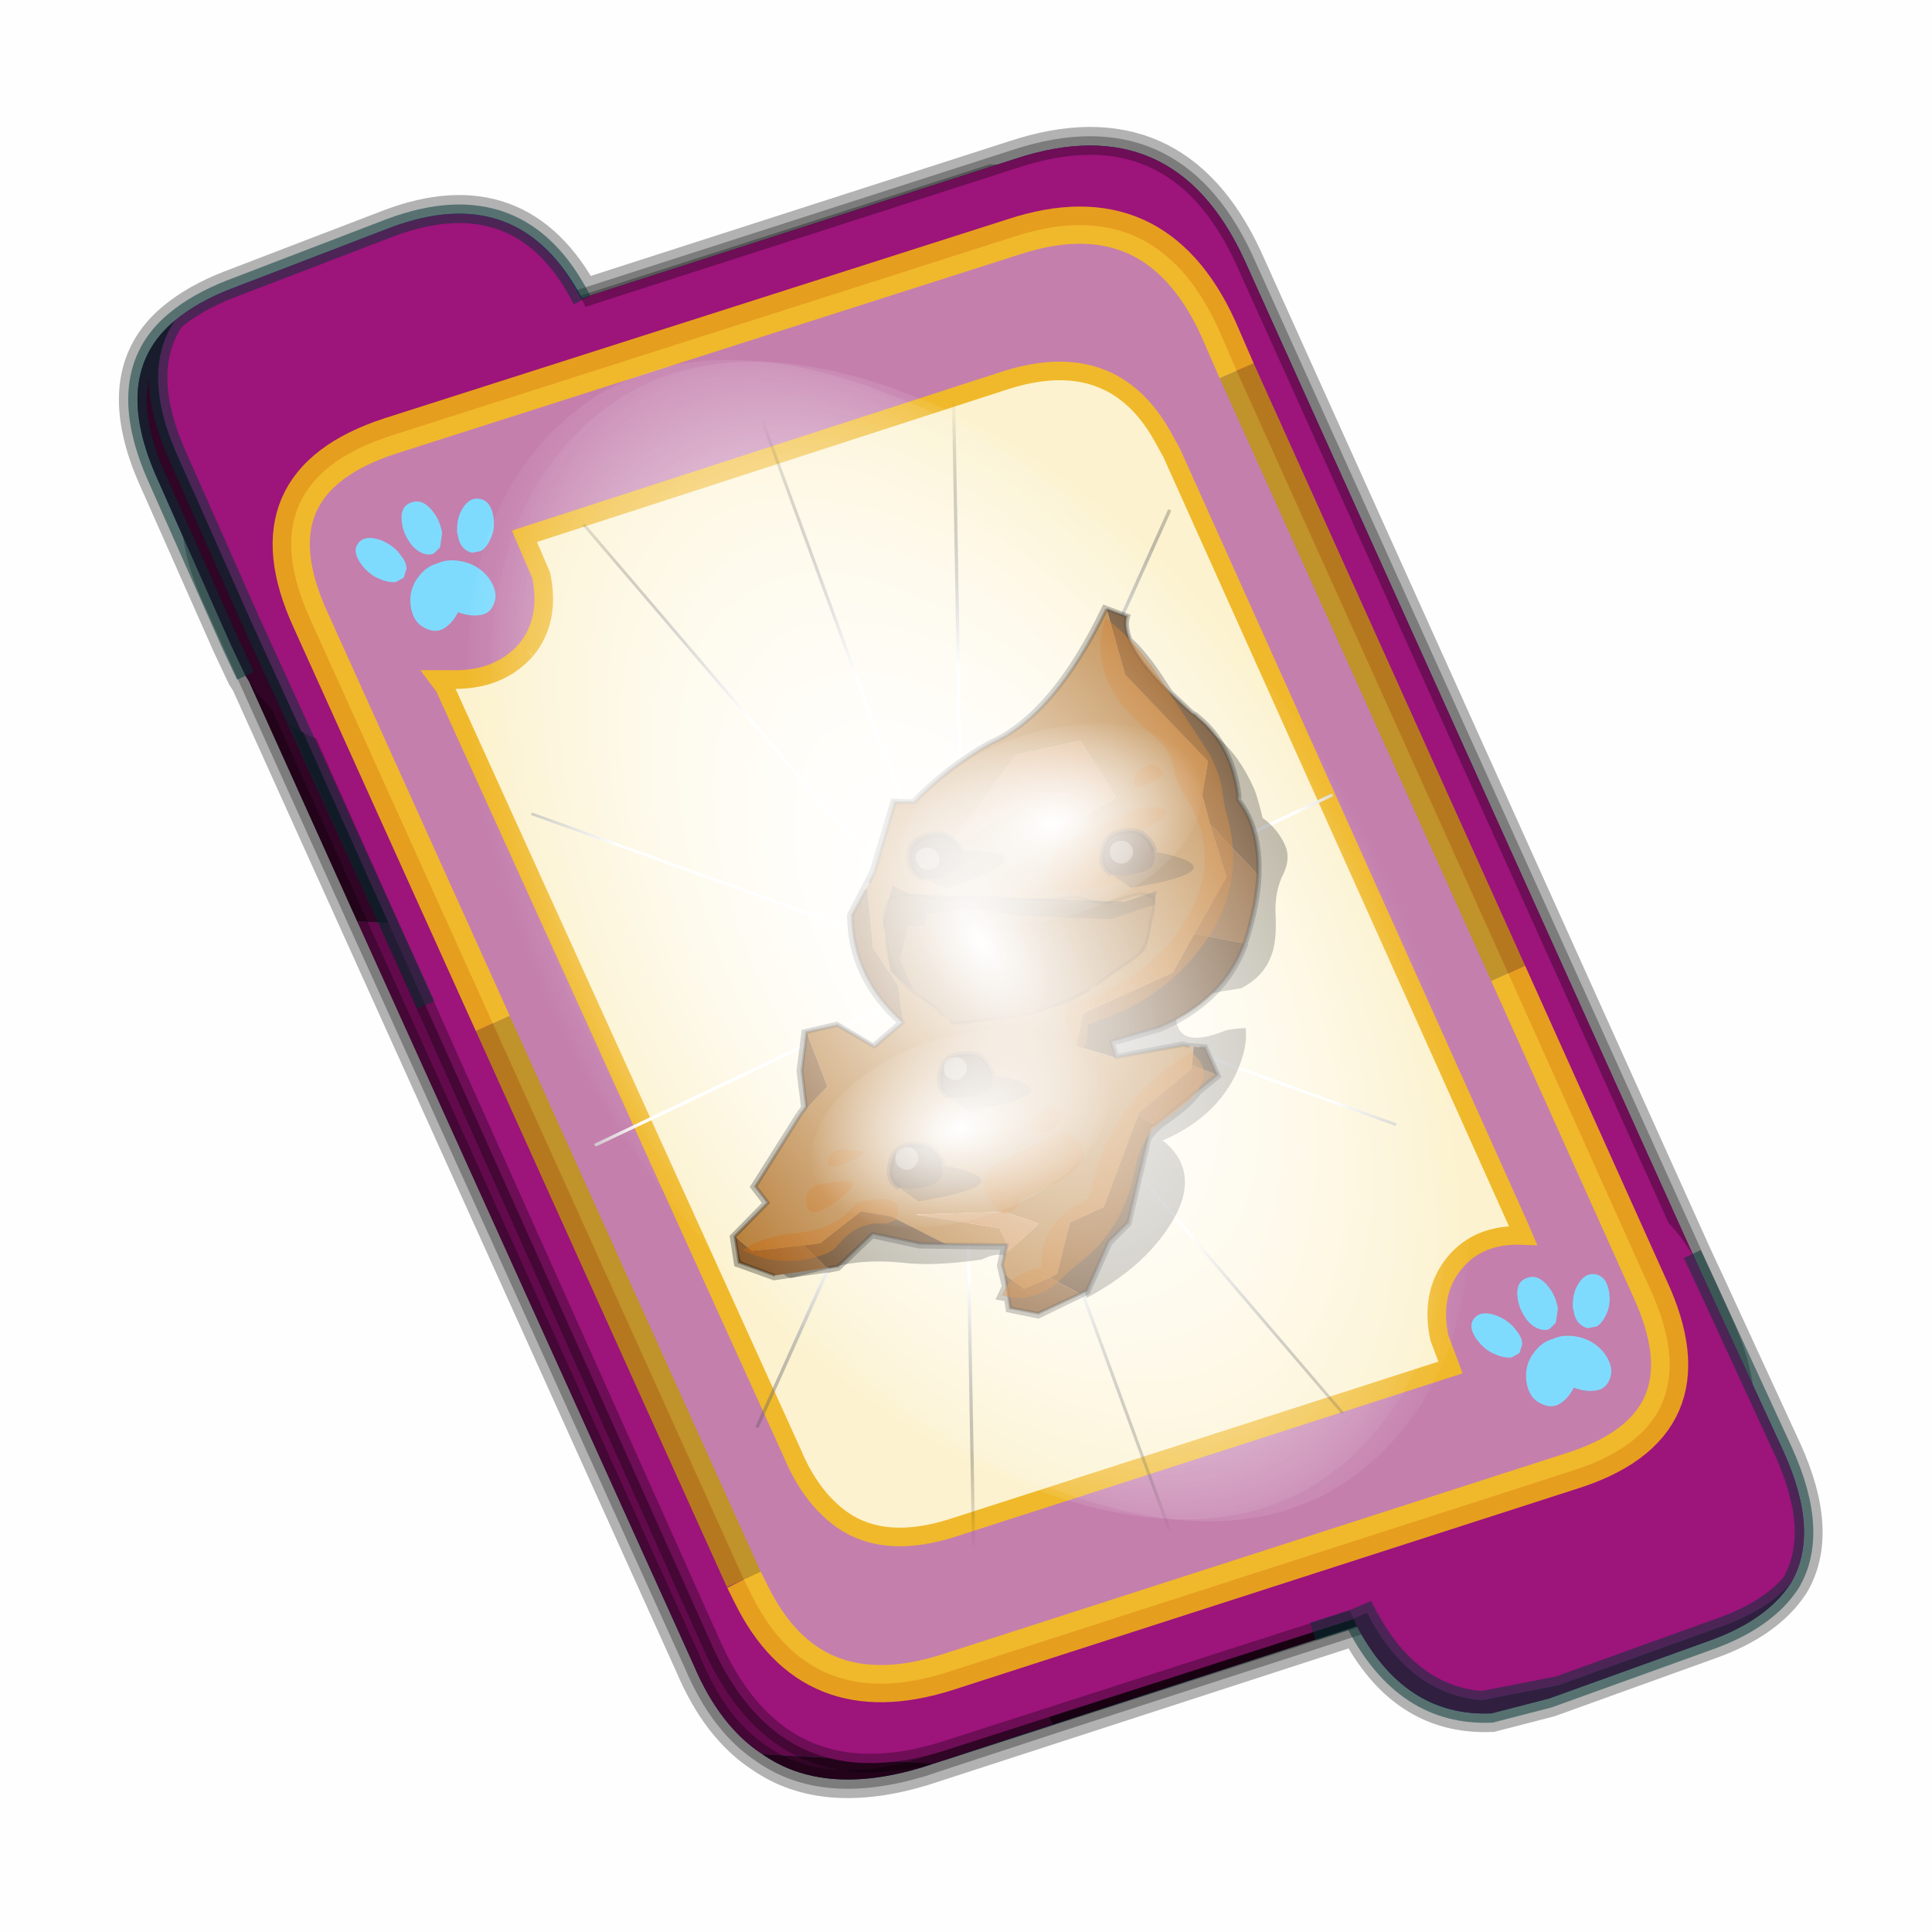 <?xml version='1.0' encoding='UTF-8'?>
<svg xmlns:xlink="http://www.w3.org/1999/xlink" xmlns="http://www.w3.org/2000/svg" version="1.1" width="60px" height="60px" viewBox="0.0 0.0 60.0 60.0"><defs><g id="c1"><path fill="#000000" fill-opacity="0.004" d="M0.0 0.0 L60.0 0.0 60.0 60.0 0.0 60.0 0.0 0.0"/></g><g id="c2"><path fill="#006699" stroke="none" d="M31.5 39.85 L19.8 43.65 Q17.15 44.45 15.5 43.3 14.35 42.55 13.65 40.9 L1.7 14.45 1.6 14.3 1.2 13.45 -0.75 9.05 Q-2.05 6.2 -0.3 4.75 0.3 4.25 1.2 3.9 L5.5 2.25 Q8.95 0.95 10.65 4.15 L22.3 0.4 Q26.55 -1.0 28.45 3.1 L40.55 29.95 40.9 30.7 42.95 35.15 Q43.95 37.35 43.15 38.7 42.5 39.7 40.95 40.25 L36.65 41.8 35.1 42.2 Q32.75 42.3 31.5 39.85"/><path fill="none" stroke="#000000" stroke-width="1.0" stroke-opacity="0.298" d="M31.5 39.85 L19.8 43.65 Q17.15 44.45 15.5 43.3 14.35 42.55 13.65 40.9 L1.7 14.45 1.6 14.3 1.2 13.45 -0.75 9.05 Q-2.05 6.2 -0.3 4.75 0.3 4.25 1.2 3.9 L5.5 2.25 Q8.95 0.95 10.65 4.15 L22.3 0.4 Q26.55 -1.0 28.45 3.1 L40.55 29.95 40.9 30.7 42.95 35.15 Q43.95 37.35 43.15 38.7 42.5 39.7 40.95 40.25 L36.65 41.8 35.1 42.2 Q32.75 42.3 31.5 39.85"/><path fill="#300525" stroke="none" d="M0.75 8.25 L29.8 9.75 25.55 0.9 Q26.9 1.6 27.8 3.55 L40.7 32.15 Q42.6 36.3 38.3 37.65 L23.3 42.5 13.15 21.4 4.6 20.9 0.7 12.25 Q-0.45 9.75 0.75 8.25 M20.1 43.55 L19.8 43.65 Q17.15 44.45 15.5 43.3 L20.1 43.55"/><path fill="#630a4c" stroke="none" d="M25.55 0.9 L29.8 9.75 0.75 8.25 Q1.45 7.3 3.1 6.75 L21.65 0.8 25.55 0.9 M4.6 20.9 L13.15 21.4 23.3 42.5 20.1 43.55 15.5 43.3 Q14.35 42.55 13.65 40.9 L4.6 20.9"/><path fill="none" stroke="#000000" stroke-width="0.5" stroke-opacity="0.302" d="M0.75 8.25 Q-0.45 9.75 0.7 12.25 L4.6 20.9 M23.3 42.5 L38.3 37.65 Q42.6 36.3 40.7 32.15 L27.8 3.55 Q26.9 1.6 25.55 0.9 L21.65 0.8 3.1 6.75 Q1.45 7.3 0.75 8.25 M20.1 43.55 L19.8 43.65 Q17.15 44.45 15.5 43.3 14.35 42.55 13.65 40.9 L4.6 20.9 M20.1 43.55 L23.3 42.5"/><path fill="#9d147b" stroke="none" d="M14.2 40.5 L1.35 11.8 Q-0.5 7.75 3.8 6.35 L22.3 0.4 Q26.55 -1.0 28.45 3.1 L41.35 31.7 Q43.25 35.85 38.9 37.25 L20.4 43.2 Q16.1 44.55 14.2 40.5"/><path fill="none" stroke="#000000" stroke-width="0.5" stroke-opacity="0.302" d="M14.2 40.5 L1.35 11.8 Q-0.5 7.75 3.8 6.35 L22.3 0.4 Q26.55 -1.0 28.45 3.1 L41.35 31.7 Q43.25 35.85 38.9 37.25 L20.4 43.2 Q16.1 44.55 14.2 40.5"/><path fill="#9d147b" stroke="none" d="M31.4 39.65 L31.3 39.45 31.25 39.4 29.25 34.95 Q27.55 31.2 31.25 29.85 L35.6 28.25 Q38.8 27.1 40.5 29.85 L40.9 30.7 42.95 35.15 Q43.95 37.35 43.15 38.7 42.5 39.45 41.2 39.9 L36.9 41.45 34.85 41.85 Q32.9 41.7 31.75 39.5 L31.4 39.65"/><path fill="#630a4c" stroke="none" d="M43.15 38.7 Q42.5 39.7 40.95 40.25 L36.65 41.8 35.1 42.2 Q32.75 42.3 31.45 39.8 L31.4 39.65 31.75 39.5 Q32.9 41.7 34.85 41.85 L36.9 41.45 41.2 39.9 Q42.5 39.45 43.15 38.7"/><path fill="none" stroke="#003333" stroke-width="0.5" stroke-opacity="0.51" d="M43.15 38.7 Q42.5 39.7 40.95 40.25 L36.65 41.8 35.1 42.2 Q32.75 42.3 31.45 39.8 L31.4 39.65 30.3 40.0 31.4 39.65 M40.5 29.85 L40.9 30.7 42.95 35.15 Q43.95 37.35 43.15 38.7 42.5 39.45 41.2 39.9 L36.9 41.45 34.85 41.85 Q32.9 41.7 31.75 39.5 L31.4 39.65"/><path fill="#9d147b" stroke="none" d="M10.65 4.2 L10.85 4.6 12.85 9.05 Q14.5 12.8 10.8 14.15 L6.5 15.8 Q4.5 16.6 3.1 15.8 L1.75 12.85 -0.2 8.45 Q-1.25 6.15 -0.3 4.75 0.3 4.25 1.2 3.9 L5.5 2.25 Q9.0 0.95 10.65 4.2"/><path fill="#300525" stroke="none" d="M-0.3 4.75 Q-1.25 6.15 -0.2 8.45 L1.75 12.85 3.1 15.8 Q2.25 15.35 1.6 14.3 L1.2 13.45 -0.75 9.05 Q-2.05 6.2 -0.3 4.75"/><path fill="none" stroke="#003333" stroke-width="0.5" stroke-opacity="0.51" d="M3.1 15.8 L6.45 23.15 M-0.3 4.75 Q0.3 4.25 1.2 3.9 L5.5 2.25 Q9.0 0.95 10.65 4.2 M3.1 15.8 L1.75 12.85 -0.2 8.45 Q-1.25 6.15 -0.3 4.75 -2.05 6.2 -0.75 9.05 L1.2 13.45 1.6 14.3"/><path fill="#fcf2cf" stroke="none" d="M9.15 13.6 Q9.8 12.8 9.55 11.6 L9.1 10.55 22.05 6.35 Q24.9 5.45 26.25 7.85 L26.5 8.3 35.8 29.0 35.95 29.35 Q34.75 29.3 34.1 30.1 33.45 30.9 33.7 32.1 L34.0 32.9 20.65 37.2 Q18.8 37.8 17.65 37.0 16.8 36.4 16.3 35.2 L6.95 14.6 6.8 14.4 7.1 14.4 Q8.4 14.45 9.15 13.6"/><path fill="#c47fad" stroke="none" d="M9.15 13.6 Q8.4 14.45 7.1 14.4 L6.8 14.4 6.95 14.6 16.3 35.2 Q16.8 36.4 17.65 37.0 18.8 37.8 20.65 37.2 L34.0 32.9 33.7 32.1 Q33.45 30.9 34.1 30.1 34.75 29.3 35.95 29.35 L35.8 29.0 26.5 8.3 26.25 7.85 Q24.9 5.45 22.05 6.35 L9.1 10.55 9.55 11.6 Q9.8 12.8 9.15 13.6 M28.25 6.1 L35.55 22.3 39.35 30.75 Q41.1 34.5 37.2 35.7 L20.45 41.1 Q16.8 42.25 15.2 39.0 L15.0 38.6 8.25 23.65 3.35 12.8 Q1.65 9.1 5.5 7.85 L22.25 2.5 Q26.05 1.25 27.75 4.95 L28.25 6.1"/><path fill="none" stroke="#ffcc00" stroke-width="1.0" stroke-opacity="0.749" d="M35.55 22.3 L39.35 30.75 Q41.1 34.5 37.2 35.7 L20.45 41.1 Q16.8 42.25 15.2 39.0 L15.0 38.6 M8.25 23.65 L3.35 12.8 Q1.65 9.1 5.5 7.85 L22.25 2.5 Q26.05 1.25 27.75 4.95 L28.25 6.1"/><path fill="none" stroke="#bf9900" stroke-width="1.0" stroke-opacity="0.749" d="M28.25 6.1 L35.55 22.3 M15.0 38.6 L8.25 23.65"/><path fill="none" stroke="#f0b92b" stroke-width="0.5" d="M9.15 13.6 Q9.8 12.8 9.55 11.6 L9.1 10.55 22.05 6.35 Q24.9 5.45 26.25 7.85 L26.5 8.3 35.8 29.0 35.95 29.35 Q34.75 29.3 34.1 30.1 33.45 30.9 33.7 32.1 L34.0 32.9 20.65 37.2 Q18.8 37.8 17.65 37.0 16.8 36.4 16.3 35.2 L6.95 14.6 6.8 14.4 7.1 14.4 Q8.4 14.45 9.15 13.6"/></g><g id="c3"><path fill="#7fdbfe" stroke="none" d="M10.75 4.9 Q10.75 4.6 10.9 4.35 11.25 3.45 11.95 2.75 13.3 1.5 14.35 2.1 15.4 2.7 14.95 4.45 14.7 5.4 14.1 6.15 L13.75 6.5 Q13.1 7.15 12.35 7.35 L11.4 7.2 Q10.95 6.9 10.75 6.4 10.5 5.75 10.75 4.9 M7.5 5.9 Q7.0 5.85 6.6 5.5 6.05 5.0 5.8 4.15 L5.7 3.6 Q5.55 2.65 5.8 1.7 6.25 0.0 7.5 0.0 L7.6 0.0 Q8.85 0.0 9.3 1.7 9.55 2.65 9.4 3.6 L9.3 4.15 8.5 5.5 7.6 5.9 7.5 5.9 M4.35 4.9 Q4.6 5.75 4.35 6.4 L3.7 7.2 2.75 7.35 Q2.0 7.15 1.35 6.5 L1.0 6.15 Q0.4 5.4 0.15 4.45 -0.3 2.7 0.75 2.1 1.8 1.5 3.15 2.75 3.85 3.45 4.2 4.35 L4.35 4.9 M5.5 13.7 Q4.45 13.9 3.65 12.95 2.75 12.0 3.2 10.25 3.7 8.5 5.25 7.6 6.4 6.9 7.55 7.0 8.75 6.9 9.9 7.6 11.45 8.5 11.95 10.25 12.35 12.0 11.5 12.95 10.7 13.9 9.65 13.7 8.55 13.5 7.55 12.6 6.55 13.5 5.5 13.7"/></g><g id="c4"><g><use transform="matrix(1.0,0.0,0.0,1.0,0.0,0.0)" xlink:href="#c3"/></g></g><radialGradient gradientUnits="userSpaceOnUse" r="819.2" cx="0" cy="0" spreadMethod="pad" gradientTransform="matrix(0.091,0.0,0.0,0.091,0.6,3.4)" id="gradient1"><stop offset="0.0" stop-color="#ffffff"/><stop offset="1.0" stop-color="#ffffff" stop-opacity="0.0"/></radialGradient><g id="c5"><path stroke="none" fill="url(#gradient1)" d="M36.65 -54.65 Q60.05 -42.0 69.75 -17.95 80.55 8.9 68.0 34.1 55.45 59.35 26.8 68.2 -1.8 77.05 -29.7 64.3 -57.6 51.6 -68.45 24.75 -79.3 -2.05 -66.75 -27.25 L-66.7 -27.3 Q-54.1 -52.5 -25.5 -61.4 3.1 -70.2 31.0 -57.5 L36.65 -54.65"/></g><g id="c6"><g><use transform="matrix(1.0,0.0,0.0,1.0,0.0,0.0)" xlink:href="#c5"/></g></g><radialGradient gradientUnits="userSpaceOnUse" r="819.2" cx="0" cy="0" spreadMethod="pad" gradientTransform="matrix(0.209,0.0,0.0,0.177,67.15,107.2)" id="gradient2"><stop offset="0.357" stop-color="#ffffff"/><stop offset="0.671" stop-opacity="0.0"/></radialGradient><g id="c7"><path fill="none" stroke-linejoin="round" stroke-linecap="round" stroke="url(#gradient2)" stroke-width="0.5" d="M136.55 165.8 L68.6 106.0 68.4 106.0 118.25 201.5 M68.3 105.8 L68.35 105.8 68.3 105.8 68.3 105.85 68.4 106.0 68.3 106.0 86.55 211.5 M68.3 105.8 L68.3 105.85 68.3 106.0 68.15 105.95 18.25 151.55 M68.3 105.85 L68.25 105.85 68.3 106.0 50.0 193.2 M68.25 105.85 L68.15 105.95 0.05 97.7 M68.3 105.85 L68.25 105.8 68.25 105.85 M68.25 105.8 L68.2 105.7 0.0 45.7 M68.3 105.8 L68.25 105.75 68.25 105.8 M68.25 105.75 L68.2 105.7 18.25 10.05 M68.6 106.0 L68.35 105.8 118.25 60.15 M86.6 18.35 L68.3 105.8 M136.6 114.25 L68.6 106.0 M68.25 105.75 L49.95 0.05"/></g><g id="c8"><g><use transform="matrix(1.0,0.0,0.0,1.0,0.0,0.0)" xlink:href="#c7"/></g></g><g id="c9"><g><use transform="matrix(1.0,0.0,0.0,1.0,0.0,0.0)" xlink:href="#c2"/></g><g><use transform="matrix(0.239,-0.087,0.1,0.234,34.25,31.15)" xlink:href="#c4"/></g><g><use transform="matrix(0.239,-0.087,0.1,0.234,4.25,10.3)" xlink:href="#c4"/></g><g><use transform="matrix(0.141,-0.038,0.111,0.226,20.25,20.65)" filter="url(#filter7)" xlink:href="#c6"/></g><g><use transform="matrix(-0.155,0.051,0.084,0.147,22.6,3.15)" filter="url(#filter8)" xlink:href="#c8"/></g></g><filter id="filter7"><feColorMatrix in="SourceGraphic" type="matrix" values="0.0 0.0 0.0 0.0 0.797 0.0 0.0 0.0 0.0 0.598 0.0 0.0 0.0 0.0 0.199 0.0 0.0 0.0 1.0 0.0" result="cxform"/><feComposite operator="in" in2="SourceGraphic" result="color-xform"/></filter><filter id="filter8"><feColorMatrix in="SourceGraphic" type="matrix" values="0.0 0.0 0.0 0.0 0.996 0.0 0.0 0.0 0.0 0.996 0.0 0.0 0.0 0.0 0.996 0.0 0.0 0.0 1.0 0.0" result="cxform"/><feComposite operator="in" in2="SourceGraphic" result="color-xform"/></filter><g id="c10"><path fill="none" stroke="#000000" stroke-width="1.5" stroke-opacity="0.302" d="M101.95 75.1 L100.65 74.25 98.75 67.8 95.3 61.75 89.85 62.25 85.45 68.05 79.0 65.45 Q84.0 55.1 79.6 44.6 L72.95 38.65 64.7 28.2 61.65 29.4 Q53.55 25.35 45.1 23.8 33.05 22.75 17.15 7.75 L14.5 10.1 Q15.6 11.55 15.7 14.15 14.25 17.6 13.55 21.75 L12.95 25.25 10.8 30.1 Q10.45 30.35 10.2 30.95 6.75 37.5 9.25 46.15 L9.65 47.0 Q8.1 52.95 11.75 60.7 13.9 65.3 18.3 70.7 18.8 71.05 18.8 71.4 26.05 79.6 38.2 80.65 L47.1 80.3 47.45 83.3 35.8 84.95 34.85 85.55 32.5 86.6 32.5 91.85 36.65 93.4 Q39.0 95.05 43.8 96.4 46.05 97.0 47.95 98.3 L57.25 111.5 Q59.5 112.55 61.65 113.65 L68.65 120.55 78.05 121.75 82.1 119.25 81.6 117.3 82.55 116.75 81.15 115.4 80.45 111.6 78.3 108.5 92.1 103.4 99.0 99.0 106.85 102.55 108.4 102.35 108.75 102.2 117.65 100.55 122.45 96.4 121.25 91.85 113.5 88.05 114.35 84.6 101.95 75.1"/><path fill="#000000" fill-opacity="0.302" d="M109.95 94.95 Q116.25 97.8 116.25 99.0 116.25 101.25 114.95 101.85 L108.75 102.35 Q102.9 102.35 96.35 105.4 91.5 107.9 83.15 109.45 L81.85 109.35 Q80.05 109.35 79.25 110.05 L77.55 110.2 78.75 110.4 Q78.3 110.8 78.05 111.6 77.1 114.25 76.75 114.45 73.4 116.15 70.3 117.45 68.9 118.4 68.9 120.4 L69.1 121.75 Q59.7 120.2 53.05 116.0 44.35 110.55 44.35 104.45 44.35 101.95 45.7 99.7 34.5 98.75 27.85 91.25 25.2 88.3 24.4 85.55 27.5 84.7 28.2 84.85 35.2 85.2 35.2 81.65 35.2 76.85 25.8 78.05 L22.25 78.65 Q17.95 77.95 15.35 75.1 13.45 73.2 11.75 68.8 10.2 64.35 7.25 61.75 5.1 59.6 5.1 57.25 5.1 54.0 6.75 51.4 6.05 47.25 6.05 46.05 6.05 39.6 8.3 35.35 9.85 32.15 16.05 24.4 L16.65 24.85 Q17.0 25.1 17.0 25.8 L14.25 32.5 Q11.65 39.15 11.65 40.2 11.65 40.55 13.55 42.0 15.35 43.05 14.75 49.15 14.5 51.05 15.1 53.9 L16.05 58.4 Q16.65 61.15 25.35 67.7 28.8 70.3 29.6 72.8 31.75 74.15 46.75 74.15 50.9 74.15 52.35 76.15 53.05 77.2 52.95 78.2 52.95 80.55 49.15 82.45 46.75 83.65 38.3 86.4 43.65 88.15 49.75 92.1 57.0 97.0 57.7 100.55 57.95 101.85 57.7 104.45 57.8 106.85 60.3 107.7 L67.1 109.45 Q73.65 111.25 75.3 112.55 74.5 110.4 77.55 106.85 80.45 103.9 84.85 101.15 L89.45 98.9 Q92.35 97.55 93.5 96.0 L94.85 93.4 Q96.0 91.6 98.4 91.6 103.15 91.6 109.95 94.95"/><path fill="#64401c" stroke="none" d="M16.95 7.7 L14.3 10.05 Q17.85 14.8 10.65 30.0 10.3 30.25 10.1 30.9 6.65 37.35 9.1 46.1 L9.5 46.9 Q7.95 52.85 11.55 60.55 L15.65 49.45 14.85 44.25 11.5 38.8 18.65 19.7 16.95 7.7 M18.65 71.3 Q25.85 79.5 38.05 80.55 L46.95 80.2 47.3 83.2 52.8 79.1 49.4 73.95 32.2 72.2 25.95 66.9 18.65 71.3 M45.85 96.65 L46.7 96.75 57.05 111.4 61.5 113.5 68.5 120.5 69.8 120.7 73.6 116.3 72.05 116.05 66.4 108.2 59.85 107.5 47.8 94.1 45.85 96.65 M87.8 104.85 L91.9 103.3 98.8 98.95 106.7 102.5 108.25 102.2 108.55 102.15 110.7 97.1 107.9 97.65 99.1 94.6 94.55 97.2 87.8 104.85"/><path fill="#cb8745" stroke="none" d="M41.75 42.35 L44.6 35.8 59.35 38.65 41.75 27.0 30.5 28.25 28.85 39.75 41.75 42.35"/><path fill="#b57931" stroke="none" d="M47.3 83.2 L35.7 84.95 34.7 85.5 Q34.3 85.65 34.05 85.75 L35.6 88.75 36.05 89.4 47.8 93.85 47.8 94.1 59.85 107.5 66.4 108.2 72.05 116.05 73.6 116.3 78.45 116.7 80.5 113.3 80.25 111.5 79.15 109.95 71.45 106.65 76.05 102.75 90.6 98.2 78.05 105.2 78.05 108.4 87.8 104.85 94.55 97.2 99.1 94.6 107.9 97.65 110.7 97.1 119.35 95.1 121.1 91.75 113.35 87.95 114.2 84.55 101.8 75.0 Q98.7 73.45 95.6 71.85 L95.1 61.65 89.7 62.2 85.25 67.9 78.9 65.4 77.05 58.85 78.45 51.3 75.05 40.75 74.45 40.2 72.8 38.65 64.6 28.2 61.5 29.25 Q53.4 25.25 44.85 23.7 32.85 22.65 16.95 7.7 L18.65 19.7 11.5 38.8 14.85 44.25 15.65 49.45 16.75 59.2 25.95 66.9 32.2 72.2 49.4 73.95 52.8 79.1 47.3 83.2 M41.75 42.35 L28.85 39.75 30.5 28.25 41.75 27.0 59.35 38.65 44.6 35.8 41.75 42.35"/><path fill="#855525" stroke="none" d="M11.55 60.55 Q13.75 65.2 18.1 70.65 L18.65 71.3 25.95 66.9 16.75 59.2 15.65 49.45 11.55 60.55 M32.3 91.75 L45.85 96.65 47.8 94.1 47.8 93.85 36.05 89.4 35.6 88.75 32.3 91.75 M69.8 120.7 L77.9 121.6 82.0 119.15 80.5 113.3 78.45 116.7 73.6 116.3 69.8 120.7 M108.55 102.15 L117.45 100.5 122.25 96.3 121.1 91.75 119.35 95.1 110.7 97.1 108.55 102.15 M101.8 75.0 L100.45 74.1 98.55 67.75 95.1 61.65 95.6 71.85 Q98.7 73.45 101.8 75.0 M78.9 65.4 Q83.8 55.0 79.45 44.55 L75.45 41.1 75.05 40.75 78.45 51.3 77.05 58.85 78.9 65.4"/><path fill="#492f14" stroke="none" d="M34.05 85.75 L33.15 86.2 32.3 86.55 32.3 91.75 35.6 88.75 34.05 85.75"/><path fill="#cd8c4b" stroke="none" d="M79.15 109.95 L78.05 108.4 78.05 105.2 90.6 98.2 76.05 102.75 71.45 106.65 79.15 109.95"/><path fill="none" stroke="#000000" stroke-width="0.5" stroke-opacity="0.302" d="M16.95 7.7 L14.3 10.05 Q17.85 14.8 10.65 30.0 10.3 30.25 10.1 30.9 6.65 37.35 9.1 46.1 L9.5 46.9 Q7.95 52.85 11.55 60.55 13.75 65.2 18.1 70.65 L18.65 71.3 Q25.85 79.5 38.05 80.55 L46.95 80.2 47.3 83.2 35.7 84.95 34.7 85.5 M33.15 86.2 L32.3 86.55 32.3 91.75 45.85 96.65 46.7 96.75 57.05 111.4 61.5 113.5 68.5 120.5 69.8 120.7 77.9 121.6 82.0 119.15 80.5 113.3 80.25 111.5 79.15 109.95 78.05 108.4 87.8 104.85 91.9 103.3 98.8 98.95 106.7 102.5 108.25 102.2 M117.45 100.5 L122.25 96.3 121.1 91.75 113.35 87.95 114.2 84.55 101.8 75.0 100.45 74.1 98.55 67.75 95.1 61.65 89.7 62.2 85.25 67.9 78.9 65.4 Q83.8 55.0 79.45 44.55 L75.45 41.1 M74.45 40.2 L72.8 38.65 64.6 28.2 61.5 29.25 Q53.4 25.25 44.85 23.7 32.85 22.65 16.95 7.7"/><path fill="#c26100" fill-opacity="0.49" d="M44.3 49.2 Q44.05 44.1 36.7 43.8 L25.95 42.8 Q17.3 44.8 26.5 46.65 L27.2 46.8 27.2 47.0 Q27.05 47.9 27.75 48.65 L28.2 49.0 Q26.85 52.85 31.5 53.45 39.85 54.65 46.4 51.45 47.25 51.1 46.4 50.3 45.5 49.45 44.3 49.2 M18.6 31.0 Q25.6 18.55 17.75 9.15 14.6 14.55 13.4 21.7 L10.95 36.45 Q10.2 41.0 11.5 45.35 12.05 47.0 12.3 49.0 14.2 62.45 26.65 70.1 36.75 76.4 49.4 76.1 53.25 84.5 52.8 74.0 52.6 71.65 49.8 71.65 36.95 71.95 27.5 65.0 15.5 56.3 17.65 43.35 18.1 40.45 17.4 37.65 16.6 34.55 18.6 31.0 M24.85 39.2 L25.05 39.1 Q24.75 36.2 21.3 36.2 L20.65 36.1 Q17.2 39.65 24.85 39.2 M60.05 89.4 Q62.4 93.3 66.25 90.65 65.7 87.55 61.6 88.1 60.4 88.2 60.15 89.2 L60.05 89.4 M34.85 86.55 Q31.2 92.95 43.6 96.3 48.8 97.65 51.85 102.5 58.35 112.75 68.8 115.85 L71.35 116.95 Q77.35 120.05 82.45 116.6 79.8 113.4 74.15 114.15 71.35 106.65 62.8 105.4 61.4 105.2 60.4 103.65 51.25 89.95 34.85 86.55 M101.0 85.1 Q101.15 84.0 100.15 83.55 99.15 83.0 98.1 83.1 90.55 85.65 100.1 85.75 L101.0 85.1 M95.9 98.1 Q100.35 95.95 105.15 98.95 106.45 99.75 108.25 99.75 115.8 99.85 120.8 94.5 116.65 93.2 110.35 94.75 104.45 96.2 99.1 92.95 89.9 93.75 94.25 98.05 L95.9 98.1 M77.7 98.1 Q77.6 95.1 73.9 94.3 67.25 92.95 60.6 92.75 55.8 98.65 65.25 100.75 L72.5 101.6 Q77.8 105.95 77.7 98.1 M104.35 87.75 Q93.6 88.95 102.35 91.55 109.15 93.75 106.8 89.2 106.1 87.85 104.35 87.75"/><path fill="#271a0c" fill-opacity="0.4" d="M30.35 59.8 L38.25 59.8 52.7 54.1 Q56.05 52.25 59.45 50.35 L67.35 48.55 68.6 50.45 71.35 49.55 75.0 54.75 75.0 60.8 77.35 56.2 74.9 47.35 70.9 41.9 68.7 44.35 34.8 57.65 28.95 57.65 30.35 59.8"/><path fill="#26180b" fill-opacity="0.133" d="M75.0 60.8 L75.0 54.75 71.35 49.55 68.6 50.45 67.35 48.55 59.45 50.35 Q56.05 52.25 52.7 54.1 L38.25 59.8 30.35 59.8 34.85 66.9 51.05 71.65 70.8 69.0 75.0 60.8"/><path fill="none" stroke="#26170b" stroke-width="0.5" stroke-opacity="0.2" d="M45.4 70.0 L41.95 68.9 38.35 67.9 Q36.35 67.45 35.15 66.45 33.95 65.55 33.05 64.0 L31.7 61.9 Q31.15 61.35 30.35 59.8 29.4 58.75 30.6 57.8 31.7 57.0 33.15 57.0 L36.8 56.9 Q38.9 56.8 40.5 55.35 42.15 53.9 44.15 53.65 46.15 53.35 48.05 52.55 L50.9 51.65 M52.15 51.1 L55.15 49.65 Q56.5 49.0 58.6 48.25 L62.6 47.35 Q64.55 47.1 66.0 45.9 67.35 44.8 69.25 44.2 L71.8 43.8 Q72.45 44.0 73.55 45.25 74.6 46.55 75.25 48.8 M71.35 68.1 L68.55 68.9 65.05 69.65 60.8 70.65 57.05 71.1 53.9 71.1 50.25 70.85 46.7 70.35 M75.6 50.1 L76.45 52.9 Q76.8 54.35 76.7 56.25 76.6 58.2 75.6 60.2 L73.6 63.3 Q72.6 64.35 71.9 66.85"/><path fill="#64401c" stroke="none" d="M65.35 42.6 Q66.6 41.6 66.6 40.25 66.6 38.85 65.7 37.25 64.8 35.5 62.15 35.5 59.5 35.5 58.5 36.85 57.5 38.15 57.35 39.6 L57.35 39.8 Q57.25 41.15 58.0 42.15 58.7 43.05 61.15 43.25 63.6 43.4 65.35 42.6"/><path fill="#382510" fill-opacity="0.4" d="M57.35 39.8 Q42.7 45.15 61.5 45.5 L62.35 45.5 65.35 42.6 Q63.6 43.4 61.15 43.25 58.7 43.05 58.0 42.15 57.25 41.15 57.35 39.8"/><path fill="none" stroke="#382510" stroke-width="1.0" stroke-opacity="0.4" d="M65.35 42.6 Q66.6 41.6 66.6 40.25 66.6 38.85 65.7 37.25 64.8 35.5 62.15 35.5 59.5 35.5 58.5 36.85 57.5 38.15 57.35 39.6 L57.35 39.8"/><path fill="#f8eee4" fill-opacity="0.4" d="M62.0 40.75 Q62.5 41.4 63.35 41.4 64.15 41.4 64.85 40.75 65.35 40.25 65.35 39.4 65.35 38.55 64.85 37.9 64.15 37.4 63.35 37.4 62.5 37.4 62.0 37.9 61.35 38.55 61.35 39.4 61.35 40.25 62.0 40.75"/><path fill="#64401c" stroke="none" d="M35.0 52.3 Q35.9 51.05 35.55 49.7 35.2 48.35 33.95 46.95 32.6 45.35 30.05 45.8 27.5 46.25 26.9 47.8 26.25 49.25 26.45 50.7 L26.5 50.9 Q26.75 52.25 27.7 53.1 28.65 53.9 31.1 53.6 33.5 53.4 35.0 52.3"/><path fill="#382510" fill-opacity="0.4" d="M26.5 50.9 Q13.75 58.7 32.05 55.8 L32.85 55.65 35.0 52.3 Q33.5 53.4 31.1 53.6 28.65 53.9 27.7 53.1 26.75 52.25 26.5 50.9"/><path fill="none" stroke="#382510" stroke-width="1.0" stroke-opacity="0.4" d="M35.0 52.3 Q35.9 51.05 35.55 49.7 35.2 48.35 33.95 46.95 32.6 45.35 30.05 45.8 27.5 46.25 26.9 47.8 26.25 49.25 26.45 50.7 L26.5 50.9"/><path fill="#f8eee4" fill-opacity="0.4" d="M30.85 50.75 Q31.55 51.3 32.35 51.15 33.15 51.0 33.6 50.25 34.0 49.65 33.75 48.8 33.55 48.0 32.85 47.45 32.1 47.05 31.3 47.2 30.5 47.35 30.1 47.95 29.65 48.7 29.85 49.5 30.1 50.35 30.85 50.75"/><path fill="#64401c" stroke="none" d="M76.85 80.45 Q77.75 79.2 77.4 77.85 77.05 76.5 75.8 75.1 74.45 73.5 71.9 73.95 69.35 74.4 68.75 75.95 68.1 77.4 68.3 78.85 L68.35 79.05 Q68.6 80.4 69.55 81.25 70.5 82.05 72.95 81.75 75.35 81.55 76.85 80.45"/><path fill="#382510" fill-opacity="0.4" d="M68.35 79.05 Q55.6 86.85 73.9 83.95 L74.7 83.8 Q75.7 82.15 76.85 80.45 75.35 81.55 72.95 81.75 70.5 82.05 69.55 81.25 68.6 80.4 68.35 79.05"/><path fill="none" stroke="#382510" stroke-width="1.0" stroke-opacity="0.4" d="M76.85 80.45 Q77.75 79.2 77.4 77.85 77.05 76.5 75.8 75.1 74.45 73.5 71.9 73.95 69.35 74.4 68.75 75.95 68.1 77.4 68.3 78.85 L68.35 79.05"/><path fill="#f8eee4" fill-opacity="0.4" d="M72.85 77.6 Q73.55 78.15 74.35 78.0 75.15 77.85 75.6 77.1 76.0 76.5 75.75 75.65 75.55 74.85 74.85 74.3 74.1 73.9 73.3 74.05 72.5 74.2 72.1 74.8 71.65 75.55 71.85 76.35 72.1 77.2 72.85 77.6"/><path fill="#64401c" stroke="none" d="M91.3 92.8 Q92.2 91.55 91.85 90.2 91.5 88.85 90.25 87.45 88.9 85.85 86.35 86.3 83.8 86.75 83.2 88.3 82.55 89.75 82.75 91.2 L82.8 91.4 Q83.05 92.75 84.0 93.6 84.95 94.4 87.4 94.1 89.8 93.9 91.3 92.8"/><path fill="#382510" fill-opacity="0.4" d="M82.8 91.4 Q70.05 99.2 88.35 96.3 L89.15 96.15 91.3 92.8 Q89.8 93.9 87.4 94.1 84.95 94.4 84.0 93.6 83.05 92.75 82.8 91.4"/><path fill="none" stroke="#382510" stroke-width="1.0" stroke-opacity="0.4" d="M91.3 92.8 Q92.2 91.55 91.85 90.2 91.5 88.85 90.25 87.45 88.9 85.85 86.35 86.3 83.8 86.75 83.2 88.3 82.55 89.75 82.75 91.2 L82.8 91.4"/><path fill="#f8eee4" fill-opacity="0.4" d="M87.0 89.9 Q87.7 90.45 88.5 90.3 89.3 90.15 89.75 89.4 90.15 88.8 89.9 87.95 89.7 87.15 89.0 86.6 88.25 86.2 87.45 86.35 86.65 86.5 86.25 87.1 85.8 87.85 86.0 88.65 86.25 89.5 87.0 89.9"/></g><radialGradient gradientUnits="userSpaceOnUse" r="819.2" cx="0" cy="0" spreadMethod="pad" gradientTransform="matrix(0.041,0.0,0.0,0.041,0.6,3.4)" id="gradient3"><stop offset="0.0" stop-color="#ffffff"/><stop offset="1.0" stop-color="#ffffff" stop-opacity="0.0"/></radialGradient><g id="c11"><path stroke="none" fill="url(#gradient3)" d="M31.75 -6.25 Q36.65 5.85 31.0 17.2 25.35 28.6 12.4 32.55 -0.45 36.55 -13.05 30.8 -25.6 25.1 -30.5 13.0 -35.35 0.95 -29.7 -10.4 L-29.7 -10.45 Q-24.0 -21.8 -11.15 -25.8 1.75 -29.75 14.3 -24.05 L16.85 -22.75 Q27.4 -17.05 31.75 -6.25"/></g><g id="c12"><g><use transform="matrix(1.0,0.0,0.0,1.0,0.0,0.0)" xlink:href="#c11"/></g></g><g id="c13"><g><use transform="matrix(1.0,0.0,0.0,1.0,0.0,0.0)" xlink:href="#c10"/></g><g><use transform="matrix(0.82,0.0,0.0,0.533,40.65,38.75)" filter="url(#filter11)" xlink:href="#c12"/></g><g><use transform="matrix(0.808,0.0,0.0,0.525,76.75,84.5)" filter="url(#filter12)" xlink:href="#c12"/></g></g><filter id="filter11"><feColorMatrix in="SourceGraphic" type="matrix" values="0.0 0.0 0.0 0.0 0.996 0.0 0.0 0.0 0.0 0.867 0.0 0.0 0.0 0.0 0.309 0.0 0.0 0.0 0.379 0.0" result="cxform"/><feComposite operator="in" in2="SourceGraphic" result="color-xform"/></filter><filter id="filter12"><feColorMatrix in="SourceGraphic" type="matrix" values="0.0 0.0 0.0 0.0 0.996 0.0 0.0 0.0 0.0 0.867 0.0 0.0 0.0 0.0 0.309 0.0 0.0 0.0 0.379 0.0" result="cxform"/><feComposite operator="in" in2="SourceGraphic" result="color-xform"/></filter><g id="c14"><g><use transform="matrix(1.0,0.0,0.0,1.0,6.3,53.35)" xlink:href="#c9"/></g><g><use transform="matrix(-0.146,0.049,0.062,0.14,33.05,63.95)" xlink:href="#c13"/></g><g><use transform="matrix(0.141,-0.038,0.111,0.226,27.2,74.05)" filter="url(#filter15)" xlink:href="#c6"/></g></g><filter id="filter15"><feColorMatrix in="SourceGraphic" type="matrix" values="1.0 0.0 0.0 0.0 0.0 0.0 1.0 0.0 0.0 0.0 0.0 0.0 1.0 0.0 0.0 0.0 0.0 0.0 0.23 0.0" result="cxform"/><feComposite operator="in" in2="SourceGraphic" result="color-xform"/></filter></defs><g><g><use transform="matrix(1.0,0.0,0.0,1.0,0.0,0.0)" xlink:href="#c1"/></g><g><use transform="matrix(1.155,0.0,0.0,1.155,-1.5,-57.15)" xlink:href="#c14"/></g></g></svg>